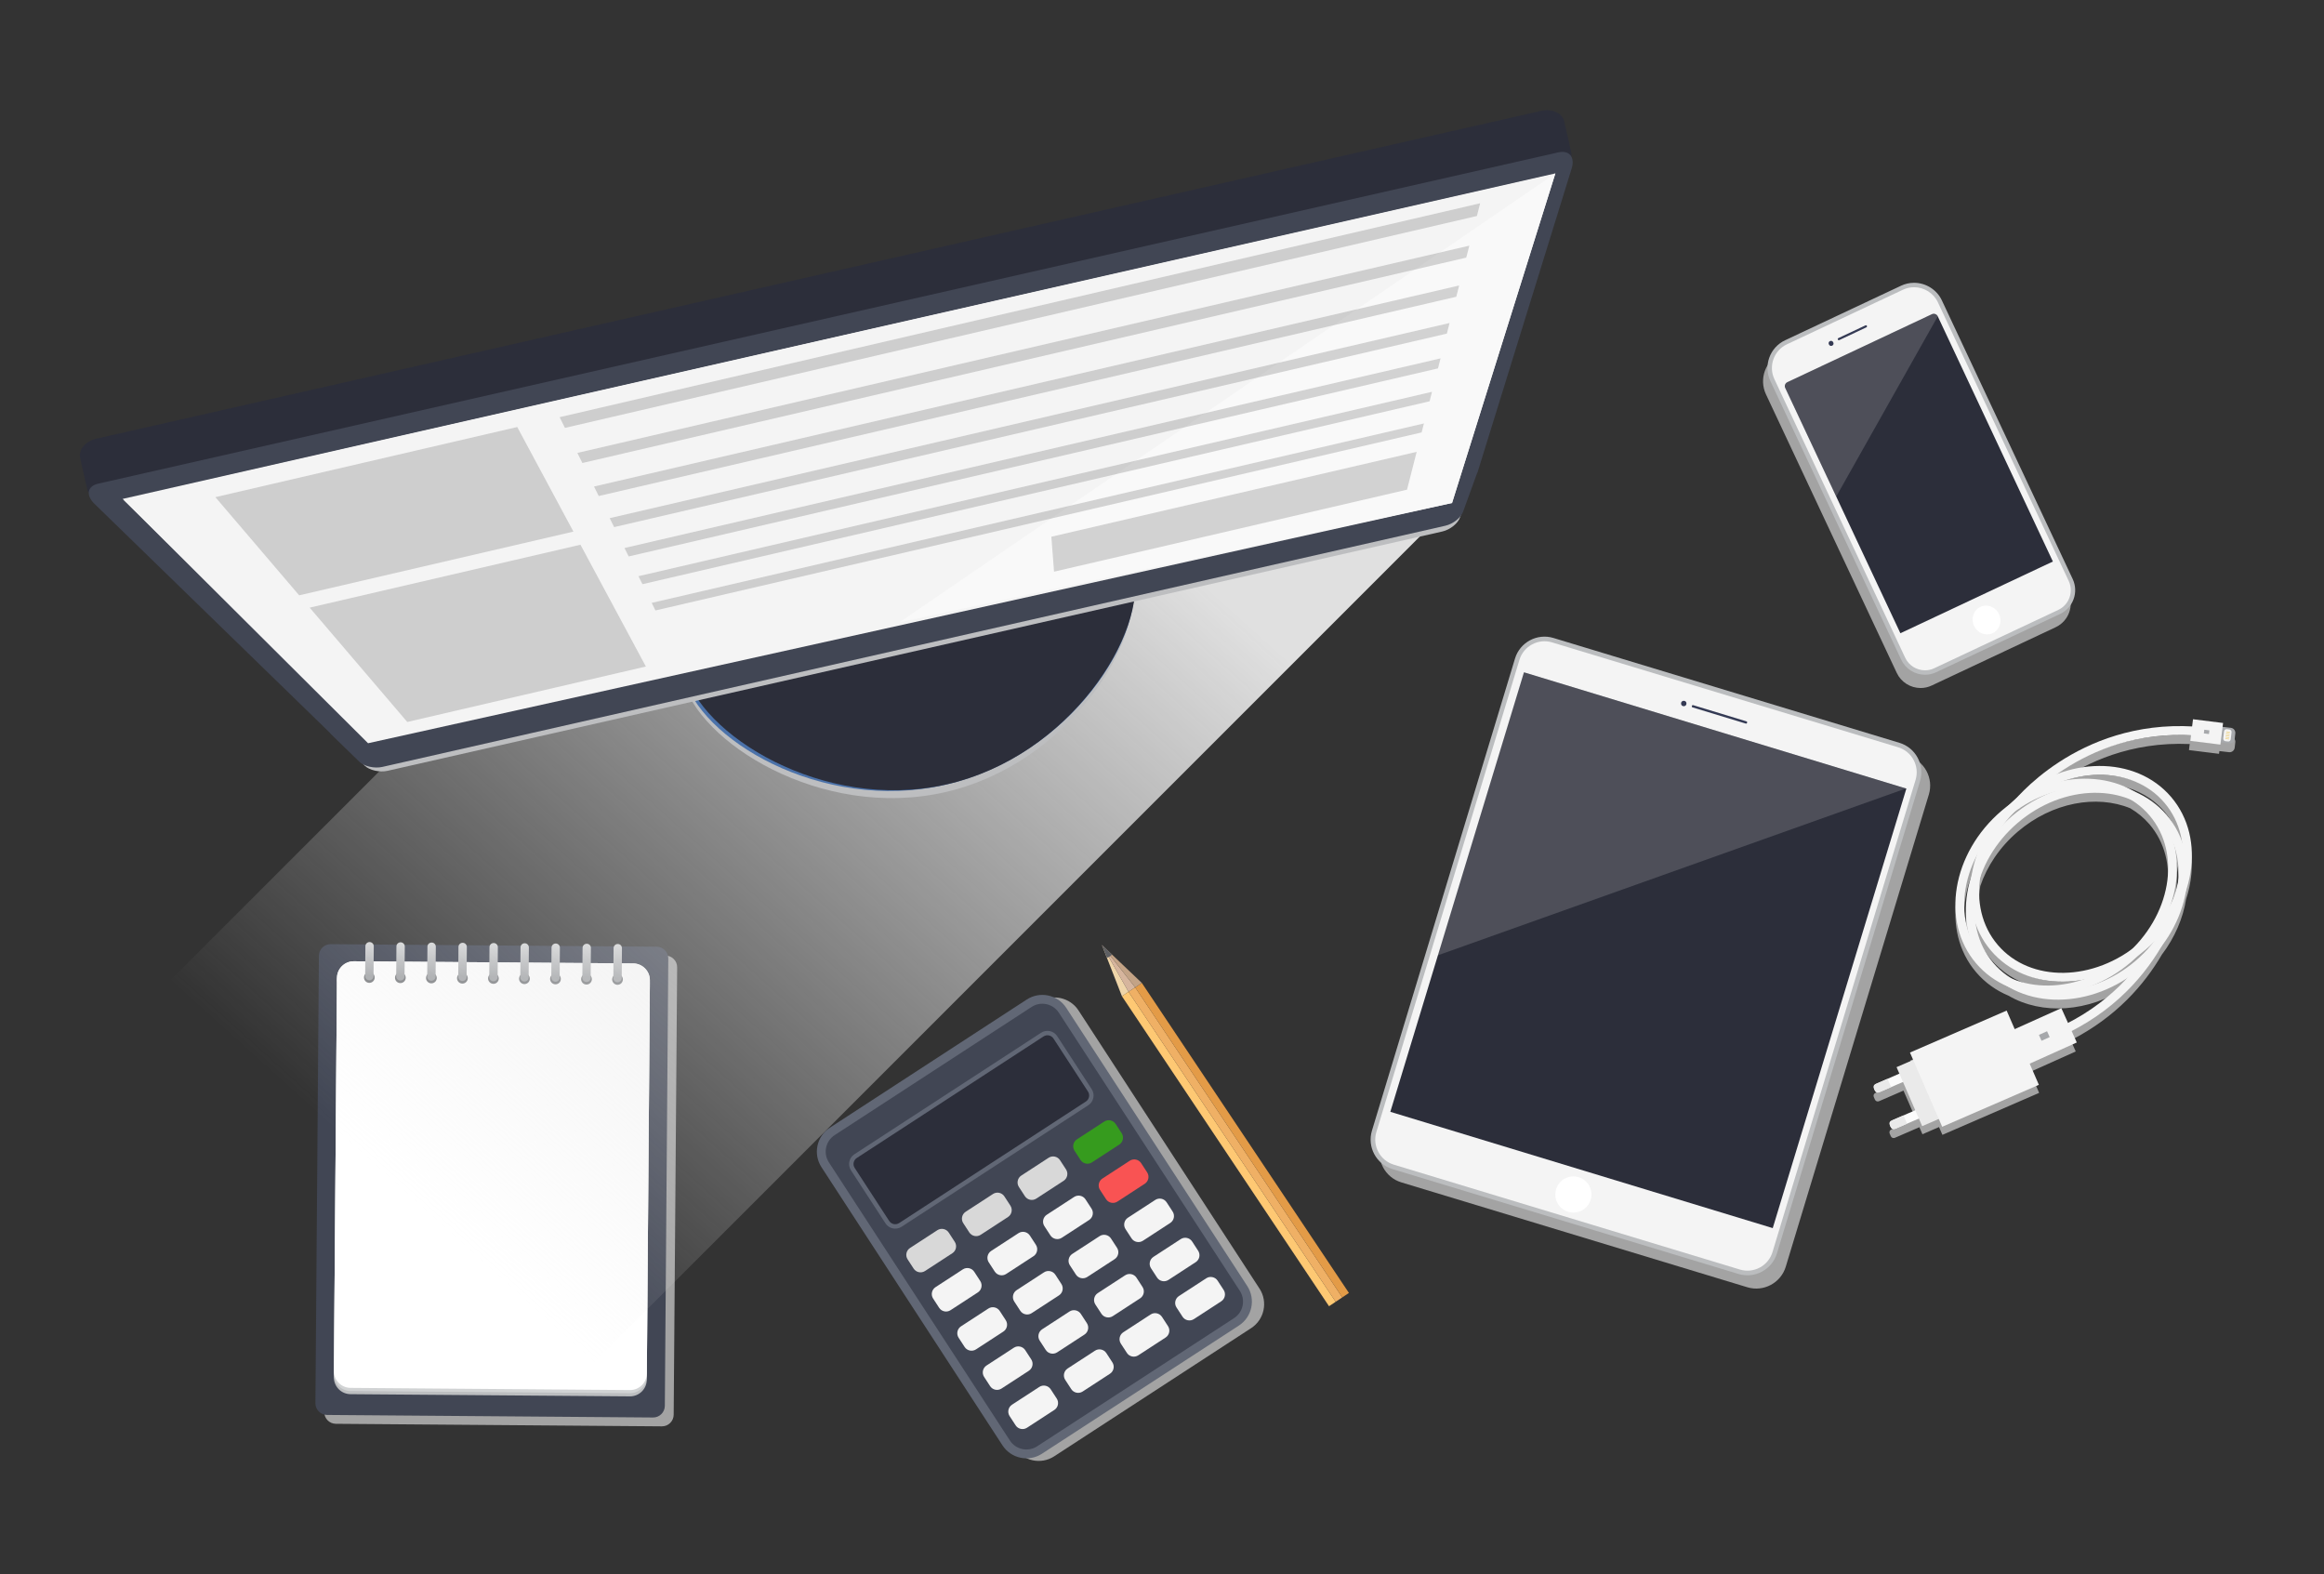 <?xml version="1.0" encoding="utf-8"?>
<!-- Generator: Adobe Illustrator 16.0.0, SVG Export Plug-In . SVG Version: 6.00 Build 0)  -->
<!DOCTYPE svg PUBLIC "-//W3C//DTD SVG 1.1//EN" "http://www.w3.org/Graphics/SVG/1.1/DTD/svg11.dtd">
<svg version="1.1" xmlns="http://www.w3.org/2000/svg" xmlns:xlink="http://www.w3.org/1999/xlink" x="0px" y="0px"
	 width="528.832px" height="358.176px" viewBox="0 0 528.832 358.176" enable-background="new 0 0 528.832 358.176"
	 xml:space="preserve">
<rect x="0" y="0" width="528.832" height="358.176" fill="#333333" stroke="none"/>
<g id="Background">
</g>
<g id="Objects">
	<g>
		<g>
			<g>
				<path opacity="0.7" fill="#D3D3D3" d="M470.643,134.768l-29.769-63.396c-1.143-2.434-3.628-4.006-6.331-4.006
					c-1.026,0-2.019,0.221-2.949,0.659l-26.401,12.416c-3.479,1.636-4.979,5.796-3.345,9.275l29.769,63.396
					c0.978,2.083,3.104,3.428,5.417,3.428c0.877,0,1.727-0.189,2.523-0.564l28.224-13.273
					C470.756,141.305,472.04,137.745,470.643,134.768z"/>
				<g>
					<g>
						<g>
							<g>
								<path fill="#F4F4F4" d="M468.573,139.228L440.35,152.5c-2.722,1.279-5.993,0.1-7.271-2.622L403.31,86.481
									c-1.512-3.22-0.115-7.092,3.104-8.605l26.4-12.416c3.223-1.516,7.098-0.118,8.611,3.105l29.768,63.396
									C472.47,134.68,471.291,137.949,468.573,139.228z"/>
							</g>
							<g>
								<path fill="#BBBDBF" d="M438.04,153.521c-2.312,0-4.439-1.346-5.417-3.428l-29.769-63.397
									c-1.634-3.479-0.134-7.64,3.345-9.274l26.401-12.416c0.931-0.438,1.923-0.66,2.95-0.66c2.703,0,5.188,1.573,6.33,4.007
									l29.769,63.396c1.398,2.978,0.114,6.537-2.862,7.936l-28.224,13.273C439.767,153.33,438.917,153.521,438.04,153.521z
									 M435.551,65.353c-0.878,0-1.727,0.189-2.521,0.563l-26.401,12.415c-2.977,1.4-4.26,4.96-2.862,7.936l29.768,63.397
									c0.813,1.731,2.583,2.85,4.507,2.85c0.729,0,1.433-0.157,2.095-0.469l28.225-13.272c2.474-1.164,3.541-4.123,2.379-6.597
									L440.971,68.78C439.992,66.697,437.865,65.353,435.551,65.353z"/>
							</g>
						</g>
						<path fill="#2C2E3A" d="M467.139,127.761l-34.7,16.318l-26.199-55.796c-0.234-0.499-0.02-1.095,0.479-1.33l32.891-15.467
							c0.499-0.234,1.096-0.02,1.33,0.48L467.139,127.761z"/>
						<path fill="#343A54" d="M424.711,74.472l-6.186,2.909c-0.118,0.056-0.261,0-0.319-0.124l0,0
							c-0.058-0.123-0.009-0.269,0.108-0.324l6.187-2.909c0.117-0.055,0.261,0.001,0.318,0.124l0,0
							C424.877,74.271,424.828,74.417,424.711,74.472z"/>
						
							<ellipse transform="matrix(0.905 -0.426 0.426 0.905 6.456 184.943)" fill="#343A54" cx="416.536" cy="78.043" rx="0.55" ry="0.578"/>
						<g>
							
								<ellipse transform="matrix(0.905 -0.425 0.425 0.905 -16.953 205.76)" fill="#FFFFFF" cx="452.092" cy="140.827" rx="3.143" ry="3.303"/>
						</g>
					</g>
					<path opacity="0.17" fill="#F2F2F2" d="M440.942,71.973l-23.106,41.009L406.242,88.29c0,0-0.265-0.988,0.439-1.319
						s32.966-15.502,32.966-15.502S440.528,71.09,440.942,71.973z"/>
				</g>
			</g>
			<g>
				<path opacity="0.7" fill="#D3D3D3" d="M434.243,172.036l-78.747-23.862c-3.7-1.118-7.617,0.977-8.737,4.673l-32.556,107.432
					c-1.12,3.695,0.973,7.619,4.669,8.739l78.745,23.868c3.701,1.112,7.615-0.98,8.737-4.673l32.561-107.439
					C440.036,177.077,437.939,173.156,434.243,172.036z"/>
				<g>
					<g>
						<path fill="#BBBDBF" d="M404.342,285.191c-1.122,3.692-5.037,5.786-8.737,4.673l-78.746-23.867
							c-3.696-1.12-5.79-5.044-4.669-8.739l32.556-107.432c1.12-3.696,5.038-5.791,8.737-4.673l78.747,23.862
							c3.696,1.12,5.793,5.041,4.673,8.737L404.342,285.191z"/>
						<path fill="#F4F4F4" d="M403.335,284.881c-0.954,3.145-4.282,4.925-7.423,3.97l-78.747-23.862
							c-3.14-0.952-4.921-4.283-3.97-7.424l32.556-107.431c0.957-3.147,4.288-4.93,7.427-3.973l78.75,23.861
							c3.142,0.955,4.922,4.283,3.967,7.425L403.335,284.881z"/>
					</g>
					
						<rect x="329.489" y="163.917" transform="matrix(0.957 0.291 -0.291 0.957 79.159 -99.783)" fill="#2C2E3A" width="90.928" height="104.492"/>
					<polygon opacity="0.17" fill="#F2F2F2" points="433.656,179.413 327.053,217.405 346.666,152.945 					"/>
					<circle fill="#FFFFFF" cx="358.03" cy="271.781" r="4.111"/>
					<path fill="#343A54" d="M397.254,164.632l-12.122-3.688c-0.122-0.037-0.191-0.166-0.154-0.288l0.019-0.061
						c0.037-0.122,0.167-0.19,0.289-0.154l12.122,3.688c0.122,0.037,0.191,0.166,0.154,0.289l-0.019,0.06
						C397.505,164.6,397.376,164.669,397.254,164.632z"/>
					<circle fill="#343A54" cx="383.143" cy="160.064" r="0.616"/>
				</g>
			</g>
			<g>
				<path opacity="0.7" fill="#D3D3D3" d="M151.448,217.413l-7.997-0.062c-0.149-0.326-0.472-0.556-0.854-0.557
					c-0.384-0.004-0.71,0.221-0.864,0.543l-5.345-0.041c-0.147-0.325-0.47-0.555-0.852-0.557c-0.381-0.004-0.708,0.221-0.861,0.543
					l-5.344-0.041c-0.147-0.325-0.471-0.553-0.854-0.556c-0.381-0.003-0.708,0.22-0.863,0.542l-5.345-0.041
					c-0.149-0.325-0.47-0.555-0.854-0.56c-0.381,0-0.708,0.225-0.86,0.546l-5.342-0.041c-0.149-0.324-0.472-0.554-0.856-0.555
					c-0.381-0.006-0.708,0.219-0.863,0.541l-5.342-0.041c-0.149-0.324-0.471-0.554-0.852-0.555
					c-0.386-0.006-0.712,0.219-0.866,0.541l-5.339-0.041c-0.148-0.325-0.472-0.556-0.854-0.557
					c-0.382-0.003-0.709,0.221-0.865,0.543l-5.343-0.041c-0.149-0.325-0.472-0.554-0.856-0.558c-0.38-0.002-0.707,0.223-0.861,0.544
					l-5.338-0.041c-0.15-0.324-0.475-0.555-0.857-0.558c-0.382-0.002-0.711,0.222-0.865,0.544l-8.005-0.062
					c-1.46-0.011-2.66,1.174-2.672,2.634L73.788,321.28c-0.014,1.456,1.172,2.661,2.631,2.67l74.201,0.579
					c1.458,0.011,2.664-1.176,2.678-2.632l0.789-101.806C154.103,218.629,152.911,217.428,151.448,217.413z"/>
				<g>
					<g>
						<g>
							<path fill="#414654" d="M151.284,319.883c-0.014,1.457-1.219,2.644-2.677,2.633l-74.202-0.579
								c-1.459-0.009-2.646-1.214-2.631-2.671l0.792-101.808c0.011-1.46,1.212-2.645,2.671-2.634l74.197,0.575
								c1.463,0.015,2.655,1.216,2.639,2.678L151.284,319.883z"/>
							<path fill="#BCBEC0" d="M79.75,317.211c-2.093-0.018-3.796-1.743-3.781-3.839l0.695-89.445
								c0.016-2.096,1.746-3.8,3.844-3.784l63.583,0.494c2.095,0.014,3.797,1.747,3.782,3.842l-0.695,89.444
								c-0.015,2.101-1.742,3.8-3.839,3.785L79.75,317.211z"/>
							<path fill="#D1D3D4" d="M79.756,316.495c-2.095-0.018-3.796-1.744-3.782-3.845l0.697-89.44
								c0.014-2.101,1.747-3.801,3.841-3.786l63.582,0.496c2.098,0.018,3.799,1.747,3.784,3.841l-0.695,89.444
								c-0.015,2.099-1.745,3.801-3.84,3.784L79.756,316.495z"/>
							<path fill="#F1F2F2" d="M76.672,222.49l-0.012,1.585c0.012-2.1,1.743-3.795,3.84-3.782l63.586,0.496
								c2.095,0.013,3.798,1.743,3.783,3.839l0.008-1.582c0.02-2.095-1.684-3.826-3.777-3.842l-63.588-0.49
								C78.419,218.695,76.688,220.4,76.672,222.49z"/>
							<path fill="#FFFFFF" d="M79.764,315.778c-2.095-0.014-3.799-1.744-3.783-3.84l0.698-89.447
								c0.013-2.097,1.743-3.796,3.84-3.778l63.583,0.49c2.097,0.018,3.801,1.747,3.781,3.842l-0.694,89.447
								c-0.016,2.096-1.745,3.796-3.84,3.782L79.764,315.778z"/>
							<g>
								<g>
									<path fill="#808285" d="M140.531,221.62c-0.677-0.004-1.23,0.534-1.237,1.209c-0.003,0.676,0.54,1.23,1.219,1.237
										c0.678,0.008,1.217-0.542,1.225-1.215C141.745,222.173,141.208,221.626,140.531,221.62z"/>
									
										<linearGradient id="SVGID_1_" gradientUnits="userSpaceOnUse" x1="6800.661" y1="1784.243" x2="6792.407" y2="1784.243" gradientTransform="matrix(0.008 -1 -1 -0.008 1872.459 7029.18)">
										<stop  offset="0" style="stop-color:#DCDDDE"/>
										<stop  offset="1" style="stop-color:#A7A9AC"/>
									</linearGradient>
									<path fill="url(#SVGID_1_)" d="M140.583,214.781c-0.528-0.006-0.956,0.416-0.961,0.938l-0.053,6.8
										c-0.001,0.522,0.418,0.951,0.948,0.957l0,0c0.525-0.001,0.956-0.42,0.958-0.943l0.054-6.797
										C141.53,215.21,141.109,214.782,140.583,214.781L140.583,214.781z"/>
								</g>
								<g>
									<path fill="#808285" d="M133.47,221.565c-0.678-0.005-1.23,0.535-1.236,1.213c-0.001,0.675,0.538,1.228,1.215,1.233
										c0.678,0.005,1.229-0.542,1.235-1.216C134.691,222.116,134.148,221.569,133.47,221.565z"/>
									
										<linearGradient id="SVGID_2_" gradientUnits="userSpaceOnUse" x1="6800.661" y1="1791.304" x2="6792.411" y2="1791.304" gradientTransform="matrix(0.008 -1 -1 -0.008 1872.459 7029.18)">
										<stop  offset="0" style="stop-color:#DCDDDE"/>
										<stop  offset="1" style="stop-color:#A7A9AC"/>
									</linearGradient>
									<path fill="url(#SVGID_2_)" d="M133.522,214.727c-0.524-0.006-0.956,0.416-0.956,0.94l-0.052,6.799
										c-0.006,0.523,0.417,0.952,0.941,0.952l0,0c0.526,0.006,0.951-0.414,0.956-0.94l0.05-6.797
										C134.471,215.156,134.047,214.729,133.522,214.727L133.522,214.727z"/>
								</g>
								<g>
									<path fill="#808285" d="M126.409,221.511c-0.678-0.007-1.228,0.534-1.234,1.212c-0.001,0.672,0.541,1.228,1.218,1.234
										c0.676,0.006,1.223-0.54,1.229-1.213C127.629,222.069,127.087,221.515,126.409,221.511z"/>
									
										<linearGradient id="SVGID_3_" gradientUnits="userSpaceOnUse" x1="6800.66" y1="1798.364" x2="6792.41" y2="1798.364" gradientTransform="matrix(0.008 -1 -1 -0.008 1872.459 7029.18)">
										<stop  offset="0" style="stop-color:#DCDDDE"/>
										<stop  offset="1" style="stop-color:#A7A9AC"/>
									</linearGradient>
									<path fill="url(#SVGID_3_)" d="M126.463,214.673c-0.525-0.004-0.957,0.413-0.959,0.938l-0.055,6.8
										c-0.001,0.521,0.423,0.947,0.951,0.954l0,0c0.521,0.004,0.949-0.418,0.954-0.938l0.051-6.801
										C127.412,215.099,126.99,214.677,126.463,214.673L126.463,214.673z"/>
								</g>
								<g>
									<path fill="#808285" d="M119.351,221.455c-0.68-0.006-1.235,0.537-1.236,1.212c-0.005,0.674,0.536,1.23,1.214,1.236
										c0.679,0.003,1.231-0.544,1.234-1.219C120.57,222.01,120.026,221.458,119.351,221.455z"/>
									
										<linearGradient id="SVGID_4_" gradientUnits="userSpaceOnUse" x1="6800.664" y1="1805.421" x2="6792.409" y2="1805.421" gradientTransform="matrix(0.008 -1 -1 -0.008 1872.459 7029.18)">
										<stop  offset="0" style="stop-color:#DCDDDE"/>
										<stop  offset="1" style="stop-color:#A7A9AC"/>
									</linearGradient>
									<path fill="url(#SVGID_4_)" d="M119.402,214.614c-0.524,0-0.955,0.418-0.954,0.941l-0.053,6.8
										c-0.005,0.522,0.417,0.952,0.94,0.956l0,0c0.526,0.005,0.955-0.42,0.959-0.943l0.054-6.797
										C120.348,215.048,119.93,214.62,119.402,214.614L119.402,214.614z"/>
								</g>
								<g>
									<path fill="#808285" d="M112.287,221.398c-0.668-0.004-1.218,0.536-1.229,1.213c-0.003,0.675,0.543,1.231,1.215,1.237
										c0.681,0.006,1.226-0.544,1.231-1.216C113.506,221.953,112.968,221.402,112.287,221.398z"/>
									
										<linearGradient id="SVGID_5_" gradientUnits="userSpaceOnUse" x1="6800.659" y1="1812.48" x2="6792.412" y2="1812.48" gradientTransform="matrix(0.008 -1 -1 -0.008 1872.459 7029.18)">
										<stop  offset="0" style="stop-color:#DCDDDE"/>
										<stop  offset="1" style="stop-color:#A7A9AC"/>
									</linearGradient>
									<path fill="url(#SVGID_5_)" d="M112.343,214.564c-0.523-0.008-0.955,0.414-0.959,0.935l-0.052,6.801
										c-0.004,0.524,0.418,0.951,0.941,0.954l0,0c0.529,0.003,0.959-0.416,0.965-0.938l0.051-6.8
										C113.293,214.992,112.871,214.566,112.343,214.564L112.343,214.564z"/>
								</g>
								<g>
									<path fill="#808285" d="M105.234,221.346c-0.679-0.003-1.23,0.533-1.236,1.211c-0.003,0.678,0.539,1.232,1.217,1.234
										c0.674,0.005,1.222-0.539,1.229-1.215C106.45,221.898,105.912,221.352,105.234,221.346z"/>
									
										<linearGradient id="SVGID_6_" gradientUnits="userSpaceOnUse" x1="6800.659" y1="1819.542" x2="6792.411" y2="1819.542" gradientTransform="matrix(0.008 -1 -1 -0.008 1872.459 7029.18)">
										<stop  offset="0" style="stop-color:#DCDDDE"/>
										<stop  offset="1" style="stop-color:#A7A9AC"/>
									</linearGradient>
									<path fill="url(#SVGID_6_)" d="M105.287,214.51c-0.531-0.008-0.958,0.412-0.963,0.938l-0.054,6.797
										c-0.001,0.522,0.418,0.949,0.95,0.957l0,0c0.525,0.004,0.955-0.418,0.955-0.941l0.055-6.801
										C106.23,214.938,105.811,214.512,105.287,214.51L105.287,214.51z"/>
								</g>
								<g>
									<path fill="#808285" d="M98.175,221.292c-0.678-0.005-1.229,0.533-1.234,1.212c-0.006,0.674,0.538,1.227,1.214,1.234
										c0.681,0.004,1.224-0.54,1.235-1.216C99.39,221.847,98.853,221.296,98.175,221.292z"/>
									
										<linearGradient id="SVGID_7_" gradientUnits="userSpaceOnUse" x1="6800.662" y1="1826.601" x2="6792.414" y2="1826.601" gradientTransform="matrix(0.008 -1 -1 -0.008 1872.459 7029.18)">
										<stop  offset="0" style="stop-color:#DCDDDE"/>
										<stop  offset="1" style="stop-color:#A7A9AC"/>
									</linearGradient>
									<path fill="url(#SVGID_7_)" d="M98.227,214.453c-0.524-0.005-0.957,0.415-0.962,0.938l-0.055,6.799
										c-0.002,0.525,0.426,0.952,0.95,0.954l0,0c0.527,0.008,0.953-0.414,0.961-0.938l0.051-6.8
										C99.176,214.883,98.753,214.454,98.227,214.453L98.227,214.453z"/>
								</g>
								<g>
									<path fill="#808285" d="M91.11,221.235c-0.678-0.009-1.225,0.538-1.229,1.213c-0.007,0.675,0.536,1.229,1.213,1.231
										c0.676,0.01,1.226-0.538,1.232-1.213C92.332,221.791,91.787,221.241,91.11,221.235z"/>
									
										<linearGradient id="SVGID_8_" gradientUnits="userSpaceOnUse" x1="6800.663" y1="1833.66" x2="6792.408" y2="1833.66" gradientTransform="matrix(0.008 -1 -1 -0.008 1872.459 7029.18)">
										<stop  offset="0" style="stop-color:#DCDDDE"/>
										<stop  offset="1" style="stop-color:#A7A9AC"/>
									</linearGradient>
									<path fill="url(#SVGID_8_)" d="M91.163,214.397c-0.524-0.002-0.954,0.416-0.958,0.939l-0.048,6.798
										c-0.008,0.523,0.414,0.951,0.94,0.96l0,0c0.528-0.002,0.951-0.422,0.957-0.946l0.057-6.798
										C92.111,214.826,91.691,214.403,91.163,214.397L91.163,214.397z"/>
								</g>
								<g>
									<path fill="#808285" d="M84.055,221.179c-0.679-0.003-1.225,0.536-1.229,1.213c-0.008,0.677,0.534,1.233,1.209,1.236
										c0.682,0.006,1.225-0.542,1.231-1.216C85.272,221.732,84.731,221.184,84.055,221.179z"/>
									
										<linearGradient id="SVGID_9_" gradientUnits="userSpaceOnUse" x1="6800.664" y1="1840.718" x2="6792.412" y2="1840.718" gradientTransform="matrix(0.008 -1 -1 -0.008 1872.459 7029.18)">
										<stop  offset="0" style="stop-color:#DCDDDE"/>
										<stop  offset="1" style="stop-color:#A7A9AC"/>
									</linearGradient>
									<path fill="url(#SVGID_9_)" d="M84.106,214.342c-0.525-0.002-0.958,0.415-0.959,0.939l-0.053,6.8
										c-0.006,0.523,0.42,0.954,0.944,0.956l0,0c0.53,0.002,0.956-0.416,0.963-0.943l0.054-6.798
										C85.059,214.774,84.633,214.348,84.106,214.342L84.106,214.342z"/>
								</g>
							</g>
						</g>
					</g>
				</g>
			</g>
			<g>
				<path opacity="0.7" fill="#D3D3D3" d="M507.629,167.608l-2.163-0.25l0.094-0.758l-6.844-0.853l-0.191,1.54
					c-22.146-1.035-35.813,12.032-39.644,16.279c-0.009,0.008-0.018,0.014-0.026,0.021c-0.6,0.511-1.168,1.041-1.718,1.583
					c-0.565,0.421-1.13,0.845-1.675,1.31c-11.302,9.637-13.902,25.211-5.796,34.717c2.03,2.382,4.544,4.159,7.348,5.335
					c7.643,4.47,18.227,3.787,27.022-1.99c-3.479,3.779-7.944,7.394-13.664,10.315l-1.541-3.436l-10.297,4.622l-1.855-4.276
					l-22.009,9.551l0.73,1.685l-3.774,1.639l0.699,1.609l-3.222,1.398l-2.052,0.89l0,0l-0.304,0.132
					c-0.352,0.152-0.516,0.566-0.362,0.918l0.263,0.606c0.153,0.353,0.566,0.516,0.919,0.362l0.303-0.131l0,0l2.471-1.072l0,0
					l2.803-1.216l2.794,6.438l-5.576,2.42c-0.353,0.153-0.516,0.566-0.362,0.918l0.263,0.606c0.153,0.353,0.566,0.516,0.919,0.363
					l0.303-0.132l0,0l2.471-1.072l0,0l2.803-1.216l0.698,1.609l3.774-1.638l0.771,1.776l22.009-9.551l-2.065-4.759l10.395-4.666
					l-1.14-2.539c10.358-5.266,16.784-12.729,20.732-19.483c2.946-3.881,4.81-8.246,5.51-12.6
					c2.493-7.536,1.515-15.512-3.391-21.265c-6.036-7.079-16.332-8.818-25.864-5.271c6.562-4.608,16.7-9.372,30.088-8.787
					l-0.171,1.375l6.844,0.852l0.078-0.625l2.195,0.253c0.635,0.073,1.215-0.387,1.288-1.021l0.142-1.23
					C508.724,168.262,508.265,167.682,507.629,167.608z M453.581,221.1c-2.154-2.526-3.462-5.535-3.981-8.748
					c0.78,2.147,1.928,4.159,3.459,5.954c4.935,5.787,12.718,7.99,20.603,6.671c-5.427,1.75-11.017,1.692-15.709-0.23
					C456.328,223.782,454.844,222.581,453.581,221.1z M484.862,220.961c0.599-0.51,1.167-1.041,1.717-1.583
					c0.565-0.421,1.13-0.845,1.676-1.31c0.556-0.474,1.083-0.966,1.597-1.467c-1.146,1.43-2.449,2.787-3.913,4.035
					c-2.781,2.372-5.853,4.108-8.998,5.244C479.709,224.687,482.396,223.064,484.862,220.961z M495.689,202.413
					c-0.217,0.989-0.56,2.351-1.088,3.985c-0.19,0.426-0.392,0.85-0.606,1.271c1.435-4.252,1.763-8.646,0.903-12.709
					C495.627,197.321,495.886,199.846,495.689,202.413z M489.126,187.551c6.97,8.174,5.133,21.367-3.885,30.321
					c-10.279,7.564-23.658,7.327-30.65-0.873c-3.597-4.218-4.843-9.772-3.974-15.392c1.53-4.515,4.41-8.869,8.534-12.386
					c7.825-6.672,17.922-8.465,25.604-5.316C486.379,184.868,487.862,186.07,489.126,187.551z M457.845,187.689
					c-0.556,0.474-1.084,0.966-1.598,1.467c0.687-0.855,1.428-1.684,2.228-2.478c0.29-0.214,0.584-0.413,0.879-0.614l0.028,0.021
					c0.005-0.006,0.027-0.035,0.063-0.08c2.026-1.371,4.152-2.452,6.32-3.235C462.998,183.965,460.312,185.586,457.845,187.689z
					 M449.721,196.882c-0.476,1.409-0.834,2.834-1.062,4.259c-1.39,4.201-1.698,8.537-0.85,12.55
					C446.19,208.447,446.907,202.397,449.721,196.882z M492.519,184.658c2.154,2.526,3.462,5.535,3.981,8.748
					c-0.78-2.147-1.929-4.159-3.459-5.954c-2.03-2.382-4.544-4.159-7.349-5.335c-4.51-2.638-10.044-3.479-15.637-2.543
					C478.47,176.859,487.284,178.52,492.519,184.658z"/>
				<g>
					<g>
						<g>
							<g>
								<path fill="#FCFCFC" d="M439.322,251.852l0.267,0.615c0.152,0.35-0.01,0.76-0.359,0.912l-8.054,3.494
									c-0.35,0.152-0.76-0.01-0.912-0.359l-0.267-0.615c-0.152-0.351,0.01-0.761,0.36-0.912l8.053-3.495
									C438.76,251.34,439.171,251.502,439.322,251.852z"/>
								<path fill="#FCFCFC" d="M435.709,243.525l0.268,0.615c0.151,0.35-0.011,0.76-0.36,0.912l-8.054,3.494
									c-0.35,0.152-0.76-0.01-0.912-0.359l-0.267-0.615c-0.151-0.351,0.01-0.761,0.36-0.912l8.053-3.495
									C435.147,243.014,435.558,243.176,435.709,243.525z"/>
							</g>
							<path fill="#EAEAEA" d="M433.135,253.78l-2.471,1.072c-0.519,0.226-0.759,0.834-0.533,1.354
								c0.225,0.519,0.834,0.759,1.353,0.534l2.471-1.072L433.135,253.78z"/>
							<path fill="#EAEAEA" d="M429.521,245.454l-2.47,1.072c-0.52,0.226-0.76,0.834-0.534,1.354
								c0.225,0.519,0.834,0.759,1.353,0.534l2.471-1.072L429.521,245.454z"/>
						</g>
						
							<rect x="430.771" y="243.93" transform="matrix(-0.398 -0.917 0.917 -0.398 385.156 748.333)" fill="#EAEAEA" width="14.644" height="7.745"/>
						
							<rect x="440.132" y="230.981" transform="matrix(-0.398 -0.917 0.917 -0.398 405.312 751.903)" fill="#F4F4F4" width="18.417" height="23.991"/>
					</g>
					<g>
						<g>
							<path fill="#F4F4F4" d="M449.666,219.185c-8.106-9.506-5.506-25.08,5.796-34.717c11.301-9.637,27.091-9.743,35.196-0.237
								s5.506,25.08-5.796,34.717S457.771,228.69,449.666,219.185z M489.126,185.537c-7.386-8.661-21.901-8.453-32.357,0.463
								c-10.457,8.917-12.956,23.217-5.57,31.878c7.385,8.661,21.9,8.453,32.357-0.463
								C494.013,208.498,496.511,194.198,489.126,185.537z"/>
						</g>
						<g>
							<path fill="#F4F4F4" d="M453.059,216.292c-8.106-9.506-5.506-25.08,5.796-34.717c11.301-9.638,27.091-9.743,35.196-0.237
								s5.506,25.08-5.796,34.717S461.164,225.798,453.059,216.292z M492.519,182.645c-7.386-8.661-21.901-8.454-32.357,0.463
								c-10.457,8.916-12.956,23.217-5.57,31.878c7.385,8.661,21.9,8.453,32.357-0.463
								C497.405,205.605,499.903,191.306,492.519,182.645z"/>
						</g>
						<g>
							<path fill="#F4F4F4" d="M452.049,220.393c-8.105-9.506-5.506-25.08,5.796-34.717s27.091-9.743,35.196-0.237
								s5.506,25.08-5.796,34.717S460.154,229.898,452.049,220.393z M491.509,186.745c-7.386-8.661-21.9-8.454-32.357,0.463
								s-12.956,23.217-5.57,31.878s21.9,8.453,32.357-0.463C496.396,209.706,498.894,195.406,491.509,186.745z"/>
						</g>
					</g>
					<g>
						<path fill="#F4F4F4" d="M457.772,182.86c0.144-0.192,14.742-19.176,41.482-17.559l-0.121,2.01
							c-25.629-1.549-39.614,16.576-39.752,16.76L457.772,182.86z"/>
					</g>
					<g>
						<path fill="#F4F4F4" d="M498.015,198.896c-0.028,0.238-3.171,23.979-27.133,35.957l-0.901-1.801
							c22.967-11.481,26.007-34.172,26.034-34.399L498.015,198.896z"/>
					</g>
					<g>
						
							<rect x="460.867" y="229.798" transform="matrix(0.41 0.912 -0.912 0.41 489.688 -285.15)" fill="#F4F4F4" width="8.566" height="11.916"/>
						
							<rect x="464.418" y="234.739" transform="matrix(0.41 0.912 -0.912 0.41 489.482 -285.159)" fill="#A6A8AB" width="1.463" height="2.034"/>
					</g>
					<g>
						<g>
							<path fill="#A6A8AB" d="M502.646,167.444l0.144-1.246c0.073-0.631,0.649-1.088,1.28-1.015l3.566,0.412
								c0.631,0.072,1.088,0.648,1.015,1.279l-0.144,1.246c-0.072,0.631-0.648,1.087-1.279,1.015l-3.567-0.412
								C503.03,168.651,502.573,168.075,502.646,167.444z"/>
							<path fill="#F4F4F4" d="M505.902,168.025l0.188-1.627c0.035-0.304,0.313-0.524,0.617-0.489l0.601,0.069
								c0.305,0.035,0.524,0.312,0.489,0.617l-0.188,1.627c-0.035,0.304-0.312,0.524-0.617,0.489l-0.601-0.069
								C506.088,168.607,505.867,168.33,505.902,168.025z"/>
							<g>
								<g>
									<path fill="#EFCE73" d="M506.555,166.486l0.005-0.042c0.003-0.021,0.022-0.037,0.044-0.035l0.798,0.093
										c0.021,0.002,0.037,0.021,0.034,0.043l-0.005,0.043c-0.002,0.021-0.022,0.037-0.044,0.034l-0.798-0.092
										C506.567,166.528,506.552,166.508,506.555,166.486z"/>
									<path fill="#EFCE73" d="M506.521,166.785L506.521,166.785c0.003-0.033,0.034-0.057,0.067-0.053l0.755,0.087
										c0.033,0.004,0.058,0.034,0.054,0.067l0,0c-0.004,0.033-0.034,0.058-0.067,0.054l-0.756-0.087
										C506.54,166.85,506.517,166.818,506.521,166.785z"/>
									<path fill="#EFCE73" d="M506.483,167.105L506.483,167.105c0.004-0.033,0.034-0.057,0.067-0.053l0.755,0.087
										c0.033,0.004,0.058,0.034,0.054,0.067l0,0c-0.004,0.033-0.034,0.058-0.067,0.054l-0.756-0.087
										C506.503,167.17,506.479,167.139,506.483,167.105z"/>
									<path fill="#EFCE73" d="M506.446,167.426L506.446,167.426c0.004-0.033,0.034-0.057,0.067-0.053l0.755,0.087
										c0.033,0.004,0.058,0.034,0.054,0.067l0,0c-0.004,0.033-0.034,0.058-0.067,0.054l-0.755-0.088
										C506.467,167.49,506.442,167.459,506.446,167.426z"/>
									<path fill="#EFCE73" d="M506.409,167.746L506.409,167.746c0.004-0.033,0.034-0.057,0.067-0.053l0.755,0.087
										c0.034,0.004,0.058,0.034,0.054,0.067l0,0c-0.004,0.033-0.034,0.058-0.067,0.054l-0.755-0.088
										C506.43,167.811,506.405,167.779,506.409,167.746z"/>
									<path fill="#EFCE73" d="M506.37,168.088l0.005-0.042c0.002-0.022,0.021-0.037,0.043-0.035l0.798,0.092
										c0.022,0.003,0.037,0.022,0.035,0.044l-0.005,0.043c-0.003,0.021-0.022,0.037-0.044,0.034l-0.798-0.092
										C506.383,168.129,506.367,168.109,506.37,168.088z"/>
								</g>
							</g>
						</g>
						<g>
							
								<rect x="499.353" y="163.172" transform="matrix(-0.123 0.992 -0.992 -0.123 729.153 -310.792)" fill="#F4F4F4" width="4.958" height="6.897"/>
							
								<rect x="501.408" y="166.032" transform="matrix(-0.123 0.992 -0.992 -0.123 729.137 -310.799)" fill="#A6A8AB" width="0.846" height="1.177"/>
						</g>
					</g>
				</g>
			</g>
			<g>
				<path opacity="0.7" fill="#D3D3D3" d="M236.436,228.001l-44.822,29.17c-3,1.952-3.852,5.98-1.9,8.979l41.193,63.298
					c1.952,3,5.981,3.853,8.981,1.9l44.822-29.17c2.999-1.952,3.852-5.98,1.899-8.98L245.416,229.9
					C243.464,226.901,239.435,226.049,236.436,228.001z"/>
				<g>
					<g>
						<g>
							<path fill="#414654" d="M281.374,300.745l-44.821,29.17c-2.528,1.645-5.942,0.923-7.587-1.605l-41.193-63.297
								c-1.645-2.528-0.923-5.942,1.605-7.588l44.822-29.169c2.528-1.646,5.942-0.923,7.587,1.604l41.193,63.298
								C284.625,295.687,283.902,299.101,281.374,300.745z"/>
						</g>
						<g>
							<path fill="#616775" d="M281.924,301.59l-44.822,29.169c-3,1.952-7.028,1.101-8.981-1.899l-41.193-63.298
								c-1.952-2.999-1.1-7.028,1.9-8.98l44.822-29.169c2.999-1.952,7.028-1.101,8.979,1.899l41.193,63.298
								C285.775,295.609,284.923,299.638,281.924,301.59z M189.926,258.27c-2.069,1.347-2.657,4.125-1.311,6.193l41.193,63.298
								c1.347,2.069,4.125,2.657,6.195,1.311l44.822-29.17c2.068-1.347,2.656-4.124,1.31-6.194l-41.193-63.297
								c-1.346-2.069-4.125-2.657-6.193-1.311L189.926,258.27z"/>
						</g>
					</g>
					<g>
						<g>
							<path fill="#D8D8D8" d="M216.714,285.139l-6.225,4.052c-0.861,0.561-2.025,0.314-2.585-0.547l-1.373-2.11
								c-0.561-0.861-0.314-2.024,0.547-2.585l6.225-4.052c0.861-0.561,2.025-0.314,2.586,0.547l1.373,2.11
								C217.822,283.415,217.576,284.578,216.714,285.139z"/>
							<path fill="#D8D8D8" d="M229.374,276.9l-6.225,4.052c-0.861,0.561-2.025,0.314-2.586-0.548l-1.373-2.109
								c-0.561-0.861-0.314-2.025,0.547-2.586l6.225-4.051c0.861-0.561,2.025-0.314,2.585,0.547l1.373,2.109
								C230.481,275.176,230.235,276.34,229.374,276.9z"/>
							<path fill="#D8D8D8" d="M242.033,268.662l-6.225,4.051c-0.862,0.561-2.025,0.314-2.586-0.547l-1.373-2.109
								c-0.561-0.862-0.314-2.025,0.547-2.586l6.225-4.052c0.862-0.561,2.025-0.314,2.586,0.547l1.373,2.11
								C243.141,266.938,242.895,268.102,242.033,268.662z"/>
							<path fill="#369B1E" d="M254.693,260.423l-6.226,4.052c-0.861,0.561-2.025,0.314-2.585-0.547l-1.373-2.11
								c-0.561-0.861-0.314-2.024,0.547-2.586l6.225-4.051c0.861-0.561,2.025-0.314,2.586,0.547l1.373,2.11
								C255.8,258.699,255.554,259.862,254.693,260.423z"/>
						</g>
						<g>
							<path fill="#F4F4F4" d="M222.516,294.054l-6.225,4.051c-0.862,0.561-2.025,0.314-2.586-0.547l-1.373-2.109
								c-0.561-0.862-0.314-2.025,0.547-2.586l6.225-4.052c0.861-0.561,2.025-0.314,2.586,0.547l1.373,2.11
								C223.623,292.329,223.377,293.493,222.516,294.054z"/>
							<path fill="#F4F4F4" d="M235.175,285.814l-6.225,4.052c-0.861,0.561-2.025,0.314-2.585-0.547l-1.373-2.11
								c-0.561-0.861-0.315-2.024,0.547-2.586l6.225-4.051c0.861-0.561,2.025-0.314,2.586,0.547l1.373,2.11
								C236.283,284.091,236.037,285.254,235.175,285.814z"/>
							<path fill="#F4F4F4" d="M247.834,277.576l-6.225,4.051c-0.861,0.562-2.025,0.315-2.586-0.547l-1.373-2.109
								c-0.561-0.861-0.314-2.025,0.547-2.586l6.226-4.051c0.861-0.561,2.025-0.314,2.585,0.547l1.373,2.109
								C248.942,275.852,248.696,277.016,247.834,277.576z"/>
							<path fill="#F95353" d="M260.494,269.338l-6.225,4.051c-0.862,0.561-2.025,0.314-2.586-0.547l-1.373-2.109
								c-0.561-0.862-0.314-2.025,0.547-2.586l6.225-4.052c0.862-0.561,2.025-0.314,2.586,0.547l1.373,2.11
								C261.602,267.613,261.355,268.777,260.494,269.338z"/>
						</g>
						<g>
							<path fill="#F4F4F4" d="M228.317,302.968l-6.225,4.052c-0.862,0.561-2.025,0.314-2.586-0.547l-1.373-2.11
								c-0.561-0.861-0.314-2.025,0.547-2.586l6.225-4.051c0.862-0.561,2.025-0.314,2.586,0.547l1.373,2.109
								C229.424,301.244,229.178,302.407,228.317,302.968z"/>
							<path fill="#F4F4F4" d="M240.977,294.729l-6.226,4.051c-0.861,0.561-2.025,0.314-2.585-0.547l-1.373-2.109
								c-0.561-0.862-0.314-2.025,0.547-2.586l6.225-4.052c0.861-0.561,2.025-0.314,2.586,0.547l1.373,2.11
								C242.084,293.005,241.838,294.169,240.977,294.729z"/>
							<path fill="#F4F4F4" d="M253.636,286.49l-6.225,4.052c-0.861,0.561-2.025,0.314-2.585-0.547l-1.374-2.11
								c-0.561-0.861-0.314-2.024,0.547-2.586l6.225-4.051c0.861-0.561,2.025-0.314,2.585,0.547l1.374,2.11
								C254.744,284.767,254.498,285.93,253.636,286.49z"/>
							<path fill="#F4F4F4" d="M266.295,278.252l-6.225,4.052c-0.861,0.561-2.025,0.314-2.586-0.548l-1.373-2.109
								c-0.561-0.861-0.314-2.025,0.547-2.586l6.226-4.051c0.861-0.562,2.025-0.314,2.585,0.547l1.373,2.109
								C267.403,276.527,267.157,277.691,266.295,278.252z"/>
						</g>
						<g>
							<path fill="#F4F4F4" d="M234.118,311.883l-6.225,4.051c-0.861,0.561-2.025,0.314-2.585-0.547l-1.374-2.11
								c-0.561-0.861-0.314-2.024,0.547-2.585l6.225-4.052c0.861-0.561,2.025-0.314,2.585,0.547l1.374,2.11
								C235.226,310.158,234.98,311.322,234.118,311.883z"/>
							<path fill="#F4F4F4" d="M246.778,303.644l-6.225,4.052c-0.862,0.561-2.025,0.314-2.586-0.547l-1.373-2.11
								c-0.561-0.861-0.314-2.025,0.547-2.586l6.225-4.051c0.862-0.561,2.025-0.314,2.586,0.547l1.373,2.109
								C247.885,301.92,247.639,303.083,246.778,303.644z"/>
							<path fill="#F4F4F4" d="M259.438,295.405l-6.225,4.051c-0.862,0.561-2.025,0.314-2.586-0.547l-1.373-2.109
								c-0.561-0.862-0.314-2.025,0.547-2.586l6.225-4.052c0.862-0.561,2.025-0.314,2.586,0.547l1.373,2.11
								C260.545,293.681,260.299,294.845,259.438,295.405z"/>
							<path fill="#F4F4F4" d="M272.097,287.166l-6.225,4.052c-0.861,0.561-2.025,0.314-2.585-0.547l-1.374-2.11
								c-0.561-0.861-0.314-2.025,0.547-2.586l6.225-4.051c0.861-0.561,2.025-0.314,2.585,0.547l1.373,2.11
								C273.205,285.442,272.958,286.605,272.097,287.166z"/>
						</g>
						<g>
							<path fill="#F4F4F4" d="M239.919,320.797l-6.225,4.051c-0.861,0.561-2.025,0.314-2.585-0.547l-1.373-2.109
								c-0.561-0.861-0.315-2.025,0.547-2.586l6.225-4.052c0.861-0.561,2.025-0.314,2.585,0.548l1.374,2.109
								C241.027,319.072,240.781,320.236,239.919,320.797z"/>
							<path fill="#F4F4F4" d="M252.579,312.559l-6.225,4.051c-0.861,0.561-2.025,0.314-2.586-0.547l-1.373-2.11
								c-0.561-0.861-0.314-2.024,0.547-2.585l6.225-4.052c0.861-0.561,2.025-0.314,2.585,0.547l1.373,2.11
								C253.687,310.834,253.441,311.997,252.579,312.559z"/>
							<path fill="#F4F4F4" d="M265.239,304.319l-6.225,4.052c-0.862,0.561-2.025,0.314-2.586-0.547l-1.373-2.11
								c-0.561-0.861-0.314-2.025,0.547-2.586l6.225-4.051c0.862-0.561,2.025-0.314,2.586,0.547l1.373,2.109
								C266.346,302.596,266.1,303.759,265.239,304.319z"/>
							<path fill="#F4F4F4" d="M277.898,296.081l-6.226,4.051c-0.861,0.561-2.025,0.314-2.585-0.547l-1.373-2.109
								c-0.561-0.862-0.314-2.025,0.547-2.586l6.225-4.052c0.861-0.561,2.025-0.314,2.586,0.547l1.373,2.11
								C279.006,294.356,278.76,295.521,277.898,296.081z"/>
						</g>
					</g>
					<g>
						<path fill="#2C2E3A" d="M247.385,251.035l-42.52,27.672c-0.979,0.638-2.303,0.357-2.94-0.622l-7.867-12.089
							c-0.638-0.979-0.358-2.303,0.622-2.94l42.52-27.672c0.98-0.638,2.303-0.357,2.941,0.622l7.867,12.089
							C248.645,249.074,248.364,250.397,247.385,251.035z"/>
						<path fill="#616775" d="M247.647,251.466l-42.495,27.655c-1.222,0.795-2.862,0.447-3.657-0.774l-7.852-12.064
							c-0.794-1.221-0.448-2.862,0.774-3.657l42.495-27.655c1.221-0.794,2.862-0.447,3.657,0.774l7.851,12.064
							C249.215,249.029,248.868,250.671,247.647,251.466z M194.966,263.47c-0.757,0.492-0.971,1.507-0.479,2.264l7.851,12.064
							c0.493,0.757,1.508,0.972,2.264,0.479l42.495-27.655c0.757-0.492,0.971-1.507,0.479-2.264l-7.852-12.064
							c-0.492-0.757-1.507-0.971-2.264-0.479L194.966,263.47z"/>
					</g>
				</g>
			</g>
			<g>
				<g>
					<polygon fill="#EFD5A9" points="256.801,225.657 250.746,215.01 255.296,226.667 					"/>
					<polygon fill="#D6B59D" points="250.746,215.01 258.315,224.65 256.801,225.657 					"/>
					<g>
						<polygon fill="#FEC873" points="303.935,296.189 302.421,297.198 255.296,226.667 256.801,225.657 						"/>
						<polygon fill="#EFB065" points="305.438,295.184 303.935,296.189 256.801,225.657 258.315,224.65 						"/>
						<polygon fill="#E39B47" points="306.949,294.176 305.438,295.184 258.315,224.65 259.822,223.637 						"/>
					</g>
					<polygon fill="#C3A386" points="250.746,215.01 259.822,223.637 258.315,224.65 					"/>
					<path fill="#5D5F63" d="M252.706,217.507c-0.042,0.045-0.095,0.073-0.145,0.104c-0.084,0.06-0.163,0.106-0.256,0.146
						c-0.137,0.062-0.281,0.122-0.417,0.159l-1.139-2.904l2.283,2.171C252.939,217.307,252.828,217.411,252.706,217.507z"/>
				</g>
			</g>
			<g>
				<linearGradient id="SVGID_10_" gradientUnits="userSpaceOnUse" x1="239.015" y1="101.249" x2="88.556" y2="268.331">
					<stop  offset="0" style="stop-color:#E0E0E0"/>
					<stop  offset="1" style="stop-color:#E0E0E0;stop-opacity:0"/>
				</linearGradient>
				<polygon fill="url(#SVGID_10_)" points="-91.439,353.248 86.789,175.02 330.182,114.973 86.448,358.706 				"/>
				<g>
					<path fill="#BDBEC0" d="M155.349,154.401c3.245,14.306,31.417,32.254,59.601,25.86c28.303-6.421,45.832-34.737,42.586-49.045
						c-3.244-14.301-28.724-20.711-57.027-14.291C172.325,123.319,152.104,140.102,155.349,154.401z"/>
					<path fill="#4B72AA" d="M155.549,153.606c3.247,14.309,31.214,31.38,59.403,24.985c28.298-6.42,46.031-33.86,42.786-48.17
						c-3.245-14.301-28.725-20.717-57.024-14.297C172.525,122.521,152.304,139.305,155.549,153.606z"/>
					<path fill="#2C2E3A" d="M155.801,152.613c3.247,14.305,31.417,32.255,59.602,25.859c28.302-6.419,45.83-34.736,42.585-49.043
						c-3.245-14.303-28.727-20.721-57.028-14.299C172.776,121.524,152.556,138.308,155.801,152.613z"/>
					<path fill="#2C2E3A" d="M19.82,111.205c0.423,1.867,2.763,2.919,5.231,2.36l328.768-74.586c2.471-0.561,4.131-2.52,3.708-4.386
						l-1.59-7.013c-0.422-1.857-2.769-2.916-5.238-2.354L21.931,99.813c-2.467,0.56-4.124,2.524-3.702,4.382L19.82,111.205z"/>
					<path fill="#BDBEC0" d="M332.263,117.635c-0.442,1.416-2.259,2.886-4.062,3.295L88.186,175.38
						c-1.792,0.407-4.126-0.121-5.222-1.188l-6.627-6.488l259.047-58.771L332.263,117.635z"/>
					<path fill="#414654" d="M22.354,110.043l332.244-75.375c2.497-0.567,3.849,1.099,3.036,3.676l-21.419,69.146l-0.039,0.104
						l-0.044,0.011l-3.162,8.716c-0.447,1.42-2.277,2.89-4.095,3.303l-241.85,54.866c-1.809,0.411-4.161-0.111-5.261-1.181
						l-6.669-6.484l0.054-0.013l-0.081-0.079l-53.594-52.126C19.48,112.666,19.86,110.607,22.354,110.043z"/>
					<path fill="#FFFFFF" d="M353.042,39.77l-24.109,73.711l-244.521,55.33l-56.277-55.088
						C27.842,113.435,353.042,39.77,353.042,39.77z"/>
					<polygon fill="#F4F4F4" points="353.926,39.455 330.417,114.442 83.755,169.104 27.909,113.514 					"/>
					<polygon fill="#F9F9F9" points="353.926,39.455 204.678,141.597 330.417,114.442 					"/>
				</g>
			</g>
		</g>
	</g>
	<g opacity="0.2">
		<g enable-background="new    ">
			<g>
				<polygon fill="#353535" points="239.237,122.119 239.851,130.071 320.17,111.41 322.368,102.806 				"/>
			</g>
			<g>
				<polygon fill="#353535" points="148.296,137.171 149.149,138.892 323.497,98.386 324.018,96.346 				"/>
			</g>
			<g>
				<polygon fill="#353535" points="145.287,131.1 146.187,132.916 325.306,91.302 325.855,89.148 				"/>
			</g>
			<g>
				<polygon fill="#353535" points="142.106,124.686 143.059,126.605 327.216,83.82 327.797,81.543 				"/>
			</g>
			<g>
				<polygon fill="#353535" points="70.47,138.254 92.674,164.266 146.969,151.65 132.084,123.938 				"/>
			</g>
			<g>
				<polygon fill="#353535" points="138.74,117.895 139.748,119.929 329.237,75.904 329.853,73.493 				"/>
			</g>
			<g>
				<polygon fill="#353535" points="127.348,94.916 128.558,97.356 336.071,49.145 336.81,46.251 				"/>
			</g>
			<g>
				<polygon fill="#353535" points="49.012,113.115 68.078,135.451 130.48,120.953 117.699,97.157 				"/>
			</g>
		</g>
		<g>
			<polygon fill="#353535" points="135.171,110.696 136.241,112.854 331.379,67.517 332.033,64.959 			"/>
		</g>
		<g>
			<polygon fill="#353535" points="131.381,103.051 132.518,105.343 333.653,58.613 334.347,55.895 			"/>
		</g>
	</g>
</g>
</svg>
